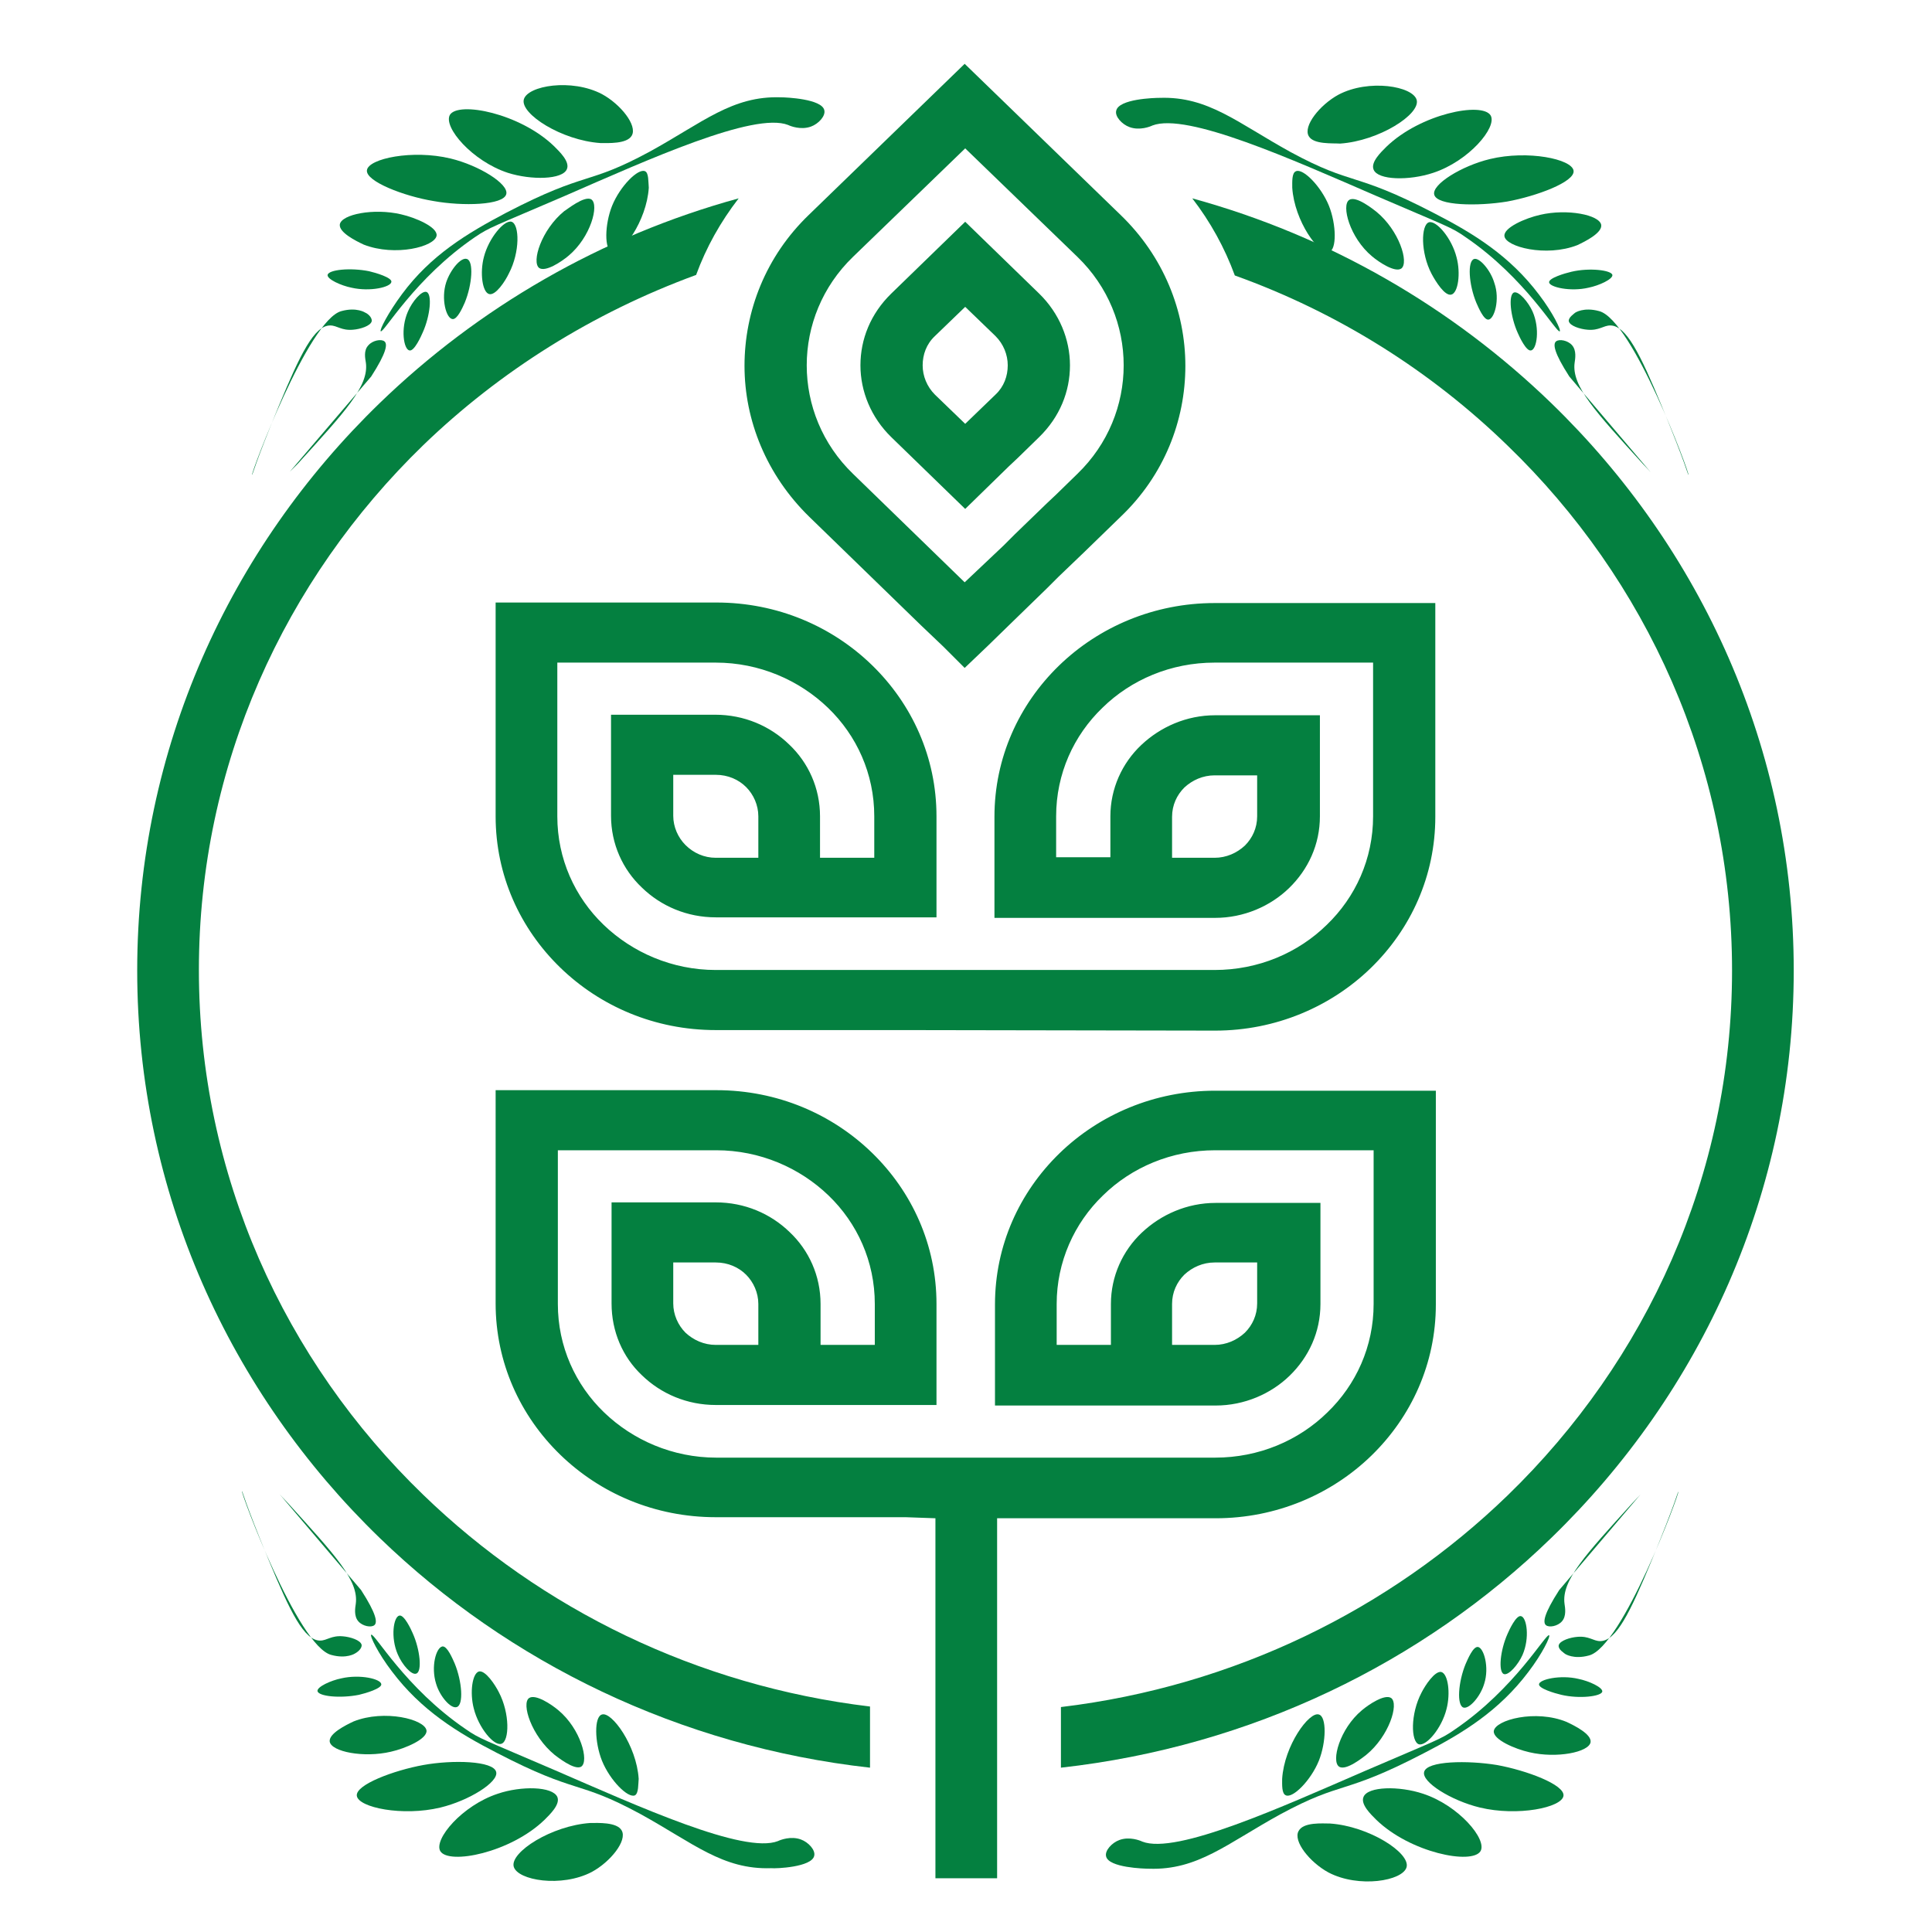 <?xml version="1.0" encoding="utf-8"?>
<!-- Generator: Adobe Illustrator 23.0.1, SVG Export Plug-In . SVG Version: 6.00 Build 0)  -->
<svg version="1.1" id="Calque_1" xmlns="http://www.w3.org/2000/svg" xmlns:xlink="http://www.w3.org/1999/xlink" x="0px" y="0px"
	 viewBox="0 0 36.33 36.33" style="enable-background:new 0 0 36.33 36.33;" xml:space="preserve">
<style type="text/css">
	.st0{fill:#048040;}
</style>
<g>
	<path class="st0" d="M13.46,25.29h0.8v-0.77c0-0.21-0.09-0.41-0.23-0.55c-0.14-0.14-0.34-0.23-0.57-0.23h-0.8v0.77
		c0,0.21,0.09,0.41,0.23,0.55C13.04,25.2,13.24,25.29,13.46,25.29L13.46,25.29L13.46,25.29z M22.04,25.29h0.8
		c0.22,0,0.42-0.09,0.57-0.23c0.14-0.14,0.23-0.33,0.23-0.55v-0.77h-0.8c-0.22,0-0.42,0.09-0.57,0.23h0
		c-0.14,0.14-0.23,0.33-0.23,0.55L22.04,25.29L22.04,25.29L22.04,25.29z M13.46,16.13h0.8v-0.78c0-0.21-0.09-0.41-0.23-0.55
		c-0.14-0.14-0.34-0.23-0.57-0.23h-0.8v0.77c0,0.21,0.09,0.41,0.23,0.55C13.04,16.04,13.24,16.13,13.46,16.13L13.46,16.13
		L13.46,16.13z M22.04,16.13h0.8c0.22,0,0.42-0.09,0.57-0.23c0.14-0.14,0.23-0.33,0.23-0.55v-0.77h-0.8c-0.22,0-0.42,0.09-0.57,0.23
		h0c-0.14,0.14-0.23,0.33-0.23,0.55L22.04,16.13L22.04,16.13L22.04,16.13z M17.03,19.37h-0.59h-2.98c-1.15,0-2.18-0.45-2.93-1.18
		c-0.75-0.73-1.21-1.73-1.21-2.84v-4.02h4.15c1.15,0,2.18,0.45,2.93,1.18c0.75,0.73,1.21,1.73,1.21,2.84v1.9h-4.15
		c-0.54,0-1.03-0.21-1.39-0.56c-0.36-0.34-0.58-0.82-0.58-1.35v-1.9h1.96c0.54,0,1.03,0.21,1.39,0.56c0.36,0.34,0.58,0.82,0.58,1.35
		v0.78h1.02v-0.78c0-0.8-0.33-1.52-0.87-2.04c-0.54-0.52-1.29-0.85-2.11-0.85h-2.98v2.89c0,0.8,0.33,1.52,0.87,2.04
		c0.54,0.52,1.29,0.85,2.11,0.85h2.98h0.59h5.81c0.82,0,1.57-0.32,2.11-0.85c0.54-0.52,0.87-1.24,0.87-2.04v-2.89h-2.98
		c-0.82,0-1.57,0.32-2.11,0.85c-0.54,0.52-0.87,1.24-0.87,2.04v0.77h1.02v-0.77c0-0.52,0.22-1,0.58-1.34l0,0
		c0.36-0.34,0.85-0.56,1.39-0.56h1.97v1.9c0,0.53-0.22,1-0.58,1.35c-0.35,0.34-0.85,0.56-1.39,0.56h-4.15v-1.9
		c0-1.11,0.46-2.11,1.21-2.84c0.75-0.73,1.79-1.18,2.93-1.18h4.15v4.02c0,1.11-0.46,2.11-1.21,2.84c-0.75,0.73-1.79,1.18-2.93,1.18
		L17.03,19.37L17.03,19.37z M17.58,7.42l0.57,0.55l0.57-0.55c0.16-0.15,0.23-0.35,0.23-0.55c0-0.2-0.08-0.4-0.23-0.55l-0.57-0.55
		l-0.57,0.55c-0.16,0.15-0.23,0.35-0.23,0.55C17.35,7.07,17.43,7.27,17.58,7.42L17.58,7.42z M18.15,9.57l-1.39-1.35
		c-0.38-0.37-0.58-0.86-0.58-1.35s0.19-0.97,0.58-1.35l1.39-1.35l1.39,1.35c0.38,0.37,0.58,0.86,0.58,1.35s-0.19,0.97-0.58,1.35
		l-0.4,0.39l-0.17,0.16L18.15,9.57L18.15,9.57L18.15,9.57z M18.87,10.26l0.21-0.21l0.61-0.59l0.17-0.16l0.4-0.39
		c0.58-0.56,0.87-1.3,0.87-2.04c0-0.74-0.29-1.48-0.87-2.04l-2.11-2.04l-2.11,2.04c-0.58,0.56-0.87,1.3-0.87,2.04
		c0,0.74,0.29,1.48,0.87,2.04l2.1,2.04l0,0L18.87,10.26L18.87,10.26L18.87,10.26z M17.74,12.16l-0.42-0.4l-2.1-2.04
		C14.41,8.93,14,7.9,14,6.88c0-1.03,0.4-2.06,1.21-2.84l2.93-2.84l2.93,2.84c0.81,0.78,1.22,1.81,1.22,2.84
		c0,1.03-0.4,2.06-1.22,2.84l-0.69,0.67l-0.48,0.46l-0.21,0.21l-0.72,0.7l-0.39,0.38l-0.44,0.42L17.74,12.16L17.74,12.16
		L17.74,12.16z M16.36,33.24c-3.58-0.4-6.8-1.98-9.22-4.32c-2.82-2.73-4.56-6.5-4.56-10.67s1.74-7.94,4.56-10.67
		c1.85-1.79,4.16-3.14,6.75-3.85c-0.34,0.44-0.61,0.92-0.8,1.44c-1.94,0.71-3.69,1.81-5.13,3.2c-2.61,2.53-4.22,6.02-4.22,9.87
		s1.61,7.35,4.22,9.87c2.21,2.14,5.14,3.59,8.4,3.98L16.36,33.24L16.36,33.24z M22.42,3.73c2.59,0.71,4.9,2.06,6.75,3.85
		c2.82,2.73,4.56,6.5,4.56,10.67s-1.74,7.94-4.56,10.67c-2.42,2.35-5.64,3.92-9.22,4.32V32.1c3.26-0.39,6.19-1.84,8.4-3.98
		c2.61-2.53,4.22-6.02,4.22-9.87c0-3.85-1.61-7.35-4.22-9.87c-1.44-1.4-3.18-2.5-5.13-3.2C23.03,4.66,22.76,4.17,22.42,3.73
		L22.42,3.73z M17.03,28.53h-0.59h-2.98c-1.15,0-2.18-0.45-2.93-1.18c-0.75-0.73-1.21-1.73-1.21-2.84V20.5h4.15
		c1.15,0,2.18,0.45,2.93,1.18c0.75,0.73,1.21,1.73,1.21,2.84v1.9h-4.15c-0.54,0-1.03-0.21-1.39-0.56c-0.36-0.34-0.57-0.82-0.57-1.35
		v-1.9h1.96c0.54,0,1.03,0.21,1.39,0.56c0.36,0.34,0.58,0.82,0.58,1.35v0.77h1.02v-0.77c0-0.8-0.33-1.52-0.87-2.04
		c-0.54-0.52-1.29-0.85-2.11-0.85h-2.98v2.89c0,0.8,0.33,1.52,0.87,2.04c0.54,0.52,1.29,0.85,2.11,0.85h2.98h0.59h5.81
		c0.82,0,1.57-0.32,2.11-0.85c0.54-0.52,0.87-1.24,0.87-2.04v-2.89h-2.98c-0.82,0-1.57,0.32-2.11,0.85
		c-0.54,0.52-0.87,1.25-0.87,2.04v0.77h1.02v-0.77c0-0.52,0.22-1,0.58-1.34l0,0c0.36-0.34,0.85-0.56,1.39-0.56h1.97v1.9
		c0,0.53-0.22,1-0.58,1.35c-0.35,0.34-0.85,0.56-1.39,0.56h-4.15v-1.9c0-1.11,0.46-2.11,1.21-2.84s1.79-1.18,2.93-1.18h4.15v4.02
		c0,1.11-0.46,2.11-1.21,2.84c-0.75,0.73-1.79,1.18-2.93,1.18h-4.11v6.77h-1.16v-6.77L17.03,28.53L17.03,28.53z"/>
	<g>
		<g>
			<g>
				<path class="st0" d="M11.94,33.76c-0.13,0.06-0.47-0.28-0.62-0.65c-0.14-0.35-0.15-0.83,0-0.87c0.18-0.06,0.65,0.58,0.69,1.21
					C12,33.55,12.01,33.72,11.94,33.76z"/>
				<path class="st0" d="M11.69,34.42c0.11,0.19-0.21,0.59-0.56,0.78c-0.57,0.3-1.4,0.16-1.47-0.1c-0.07-0.27,0.71-0.77,1.44-0.82
					C11.24,34.28,11.6,34.26,11.69,34.42z"/>
				<path class="st0" d="M10.93,33.22c0.15-0.1-0.01-0.71-0.43-1.06c-0.13-0.11-0.43-0.31-0.55-0.23C9.8,32.03,9.99,32.64,10.43,33
					C10.46,33.02,10.8,33.3,10.93,33.22z"/>
				<path class="st0" d="M10.48,33.79c0.06,0.14-0.14,0.33-0.24,0.43c-0.64,0.62-1.8,0.85-1.96,0.59c-0.13-0.22,0.41-0.86,1.08-1.08
					C9.8,33.58,10.39,33.59,10.48,33.79z"/>
				<path class="st0" d="M9.33,33.32c0.05,0.19-0.51,0.54-1.05,0.67c-0.71,0.17-1.54,0-1.57-0.22c-0.03-0.21,0.7-0.48,1.25-0.58
					C8.51,33.09,9.28,33.11,9.33,33.32z"/>
				<path class="st0" d="M9.43,32.79c0.15-0.05,0.16-0.57-0.05-0.97c-0.07-0.14-0.25-0.41-0.37-0.39c-0.13,0.03-0.18,0.4-0.1,0.7
					C9,32.49,9.29,32.84,9.43,32.79z"/>
				<path class="st0" d="M8.59,32.1c0.13-0.04,0.1-0.48-0.04-0.82c-0.04-0.09-0.14-0.33-0.23-0.32C8.2,30.98,8.1,31.34,8.2,31.66
					C8.27,31.9,8.48,32.14,8.59,32.1z"/>
				<path class="st0" d="M8.02,32.54c0.02,0.16-0.4,0.34-0.67,0.4c-0.51,0.12-1.12,0-1.15-0.19c-0.02-0.15,0.3-0.31,0.45-0.38
					C7.23,32.14,7.99,32.33,8.02,32.54z"/>
				<path class="st0" d="M7.83,31.47c0.11-0.04,0.07-0.45-0.07-0.76c-0.03-0.07-0.16-0.35-0.25-0.33c-0.11,0.02-0.17,0.41-0.03,0.73
					C7.56,31.3,7.74,31.51,7.83,31.47z"/>
				<path class="st0" d="M7.17,31.67c0.01,0.08-0.29,0.17-0.42,0.2C6.4,31.94,5.99,31.9,5.97,31.8c-0.01-0.08,0.25-0.2,0.45-0.24
					C6.77,31.48,7.16,31.57,7.17,31.67z"/>
				<path class="st0" d="M6.68,31.09c0,0-0.16,0.11-0.45,0.03c-0.63-0.16-1.71-3.07-1.68-3.08c0.01,0,0.05,0.2,0.5,1.29
					c0.41,0.99,0.67,1.52,0.97,1.52c0.13,0,0.21-0.1,0.43-0.08c0.13,0.01,0.33,0.07,0.35,0.16C6.81,31.01,6.7,31.08,6.68,31.09z"/>
				<path class="st0" d="M5.26,28.1c0.03,0.03,0.08,0.09,0.15,0.16c0.89,0.98,1.34,1.46,1.28,1.9c-0.01,0.07-0.04,0.23,0.05,0.33
					c0.08,0.09,0.24,0.12,0.3,0.07c0.06-0.05,0.04-0.21-0.25-0.66"/>
				<path class="st0" d="M15.31,34.9c0.03-0.11-0.11-0.26-0.25-0.31c-0.19-0.07-0.39,0.01-0.43,0.03c-0.64,0.25-2.62-0.65-4.19-1.33
					c-1.37-0.59-1.42-0.59-1.69-0.78c-1.13-0.77-1.71-1.81-1.77-1.77c-0.03,0.02,0.13,0.35,0.39,0.69c0.55,0.73,1.23,1.15,1.97,1.53
					c1.54,0.8,1.5,0.5,2.7,1.15c1,0.55,1.55,1.05,2.46,1.02C14.6,35.14,15.26,35.11,15.31,34.9z"/>
			</g>
			<g>
				<path class="st0" d="M24.18,33.76c0.13,0.06,0.47-0.28,0.62-0.65c0.14-0.35,0.15-0.83,0-0.87c-0.18-0.06-0.65,0.58-0.69,1.21
					C24.11,33.56,24.1,33.73,24.18,33.76z"/>
				<path class="st0" d="M24.42,34.43c-0.11,0.19,0.21,0.59,0.56,0.78c0.57,0.3,1.4,0.16,1.47-0.1c0.07-0.27-0.71-0.77-1.44-0.82
					C24.87,34.29,24.51,34.26,24.42,34.43z"/>
				<path class="st0" d="M25.18,33.22c-0.15-0.1,0.01-0.71,0.43-1.06c0.13-0.11,0.43-0.31,0.55-0.23c0.15,0.11-0.04,0.72-0.47,1.07
					C25.65,33.03,25.31,33.31,25.18,33.22z"/>
				<path class="st0" d="M25.64,33.79c-0.06,0.14,0.14,0.33,0.24,0.43c0.64,0.62,1.8,0.85,1.96,0.59c0.13-0.22-0.41-0.86-1.08-1.08
					C26.31,33.58,25.72,33.59,25.64,33.79z"/>
				<path class="st0" d="M26.78,33.32c-0.05,0.19,0.51,0.54,1.05,0.67c0.71,0.17,1.54,0,1.57-0.22c0.03-0.21-0.7-0.48-1.25-0.58
					C27.6,33.1,26.83,33.11,26.78,33.32z"/>
				<path class="st0" d="M26.68,32.8c-0.15-0.05-0.16-0.57,0.05-0.97c0.07-0.14,0.25-0.41,0.37-0.39c0.13,0.03,0.18,0.4,0.1,0.7
					C27.11,32.5,26.82,32.84,26.68,32.8z"/>
				<path class="st0" d="M27.52,32.11c-0.13-0.04-0.1-0.48,0.04-0.82c0.04-0.09,0.14-0.33,0.23-0.32c0.11,0.01,0.22,0.38,0.12,0.69
					C27.84,31.9,27.63,32.14,27.52,32.11z"/>
				<path class="st0" d="M28.09,32.55c-0.02,0.16,0.4,0.34,0.67,0.4c0.51,0.12,1.12,0,1.15-0.19c0.02-0.15-0.3-0.31-0.45-0.38
					C28.88,32.14,28.12,32.34,28.09,32.55z"/>
				<path class="st0" d="M28.28,31.48c-0.11-0.04-0.07-0.45,0.07-0.76c0.03-0.07,0.16-0.35,0.25-0.33c0.11,0.02,0.17,0.41,0.03,0.73
					C28.55,31.3,28.37,31.51,28.28,31.48z"/>
				<path class="st0" d="M28.94,31.67c-0.01,0.08,0.29,0.17,0.42,0.2c0.34,0.08,0.75,0.03,0.77-0.06c0.01-0.08-0.25-0.2-0.45-0.24
					C29.34,31.49,28.95,31.58,28.94,31.67z"/>
				<path class="st0" d="M29.43,31.1c0,0,0.16,0.11,0.45,0.03c0.63-0.16,1.71-3.07,1.68-3.08c-0.01,0-0.05,0.2-0.5,1.29
					c-0.41,0.99-0.67,1.52-0.97,1.52c-0.13,0-0.21-0.1-0.43-0.08c-0.13,0.01-0.33,0.07-0.35,0.16C29.3,31.02,29.41,31.08,29.43,31.1
					z"/>
				<path class="st0" d="M30.85,28.1c-0.03,0.03-0.08,0.09-0.15,0.16c-0.89,0.98-1.34,1.46-1.28,1.9c0.01,0.07,0.04,0.23-0.05,0.33
					c-0.08,0.09-0.24,0.12-0.3,0.07c-0.06-0.05-0.04-0.21,0.25-0.66"/>
				<path class="st0" d="M20.8,34.91c-0.03-0.11,0.11-0.26,0.25-0.31c0.19-0.07,0.39,0.01,0.43,0.03c0.64,0.25,2.62-0.65,4.19-1.33
					c1.37-0.59,1.42-0.59,1.69-0.78c1.13-0.77,1.71-1.81,1.77-1.77c0.03,0.02-0.13,0.35-0.39,0.69c-0.55,0.73-1.23,1.15-1.97,1.53
					c-1.54,0.8-1.5,0.5-2.7,1.15c-1,0.55-1.55,1.05-2.46,1.02C21.51,35.14,20.85,35.12,20.8,34.91z"/>
			</g>
		</g>
		<g>
			<g>
				<path class="st0" d="M24.37,3.22c0.13-0.06,0.47,0.28,0.62,0.65c0.14,0.35,0.15,0.83,0,0.87c-0.18,0.06-0.65-0.58-0.69-1.21
					C24.3,3.42,24.29,3.25,24.37,3.22z"/>
				<path class="st0" d="M24.61,2.56c-0.11-0.19,0.21-0.59,0.56-0.78c0.57-0.3,1.4-0.16,1.47,0.1c0.07,0.27-0.71,0.77-1.44,0.82
					C25.06,2.69,24.7,2.72,24.61,2.56z"/>
				<path class="st0" d="M25.37,3.76c-0.15,0.1,0.01,0.71,0.43,1.06c0.13,0.11,0.43,0.31,0.55,0.23c0.15-0.11-0.04-0.72-0.47-1.07
					C25.84,3.95,25.5,3.67,25.37,3.76z"/>
				<path class="st0" d="M25.83,3.19c-0.06-0.14,0.14-0.33,0.24-0.43c0.64-0.62,1.8-0.85,1.96-0.59c0.13,0.22-0.41,0.86-1.08,1.08
					C26.5,3.4,25.91,3.39,25.83,3.19z"/>
				<path class="st0" d="M26.97,3.66c-0.05-0.19,0.51-0.54,1.05-0.67c0.71-0.17,1.54,0,1.57,0.22c0.03,0.21-0.7,0.48-1.25,0.58
					C27.79,3.88,27.02,3.87,26.97,3.66z"/>
				<path class="st0" d="M26.87,4.18c-0.15,0.05-0.16,0.57,0.05,0.97C27,5.3,27.17,5.57,27.29,5.54c0.13-0.03,0.18-0.4,0.1-0.7
					C27.3,4.48,27.01,4.14,26.87,4.18z"/>
				<path class="st0" d="M27.72,4.87c-0.13,0.04-0.1,0.48,0.04,0.82c0.04,0.09,0.14,0.33,0.23,0.32C28.1,6,28.21,5.63,28.1,5.32
					C28.03,5.08,27.82,4.84,27.72,4.87z"/>
				<path class="st0" d="M28.29,4.44c-0.02-0.16,0.4-0.34,0.67-0.4c0.51-0.12,1.12,0,1.15,0.19c0.02,0.15-0.3,0.31-0.45,0.38
					C29.07,4.84,28.31,4.64,28.29,4.44z"/>
				<path class="st0" d="M28.47,5.5c-0.11,0.04-0.07,0.45,0.07,0.76c0.03,0.07,0.16,0.35,0.25,0.33c0.11-0.02,0.17-0.41,0.03-0.73
					C28.74,5.68,28.56,5.47,28.47,5.5z"/>
				<path class="st0" d="M29.13,5.31c-0.01-0.08,0.29-0.17,0.42-0.2c0.34-0.08,0.75-0.03,0.77,0.06c0.01,0.08-0.25,0.2-0.45,0.24
					C29.53,5.49,29.14,5.4,29.13,5.31z"/>
				<path class="st0" d="M29.62,5.88c0,0,0.16-0.11,0.45-0.03c0.63,0.16,1.71,3.07,1.68,3.08c-0.01,0-0.05-0.2-0.5-1.29
					c-0.41-0.99-0.67-1.52-0.97-1.52c-0.13,0-0.21,0.1-0.43,0.08c-0.13-0.01-0.33-0.07-0.35-0.16C29.49,5.97,29.6,5.9,29.62,5.88z"
					/>
				<path class="st0" d="M31.04,8.88c-0.03-0.03-0.08-0.09-0.15-0.16c-0.89-0.98-1.34-1.46-1.28-1.9c0.01-0.07,0.04-0.23-0.05-0.33
					c-0.08-0.09-0.24-0.12-0.3-0.07c-0.06,0.05-0.04,0.21,0.25,0.66"/>
				<path class="st0" d="M20.99,2.08c-0.03,0.11,0.11,0.26,0.25,0.31c0.19,0.07,0.39-0.01,0.43-0.03C22.32,2.11,24.3,3,25.87,3.68
					c1.37,0.59,1.42,0.59,1.69,0.78c1.13,0.77,1.71,1.81,1.77,1.77c0.03-0.02-0.13-0.35-0.39-0.69c-0.55-0.73-1.23-1.15-1.97-1.53
					c-1.54-0.8-1.5-0.5-2.7-1.15c-1-0.55-1.55-1.05-2.46-1.02C21.7,1.84,21.04,1.86,20.99,2.08z"/>
			</g>
			<g>
				<path class="st0" d="M12.13,3.22c-0.13-0.06-0.47,0.28-0.62,0.65c-0.14,0.35-0.15,0.83,0,0.87c0.18,0.06,0.65-0.58,0.69-1.21
					C12.19,3.42,12.2,3.25,12.13,3.22z"/>
				<path class="st0" d="M11.88,2.55c0.11-0.19-0.21-0.59-0.56-0.78c-0.57-0.3-1.4-0.16-1.47,0.1c-0.07,0.27,0.71,0.77,1.44,0.82
					C11.43,2.69,11.79,2.71,11.88,2.55z"/>
				<path class="st0" d="M11.12,3.75c0.15,0.1-0.01,0.71-0.43,1.06c-0.13,0.11-0.43,0.31-0.55,0.23c-0.15-0.11,0.04-0.72,0.47-1.07
					C10.65,3.95,10.99,3.67,11.12,3.75z"/>
				<path class="st0" d="M10.66,3.18c0.06-0.14-0.14-0.33-0.24-0.43c-0.64-0.62-1.8-0.85-1.96-0.59C8.33,2.39,8.88,3.03,9.55,3.25
					C9.99,3.39,10.58,3.38,10.66,3.18z"/>
				<path class="st0" d="M9.52,3.65c0.05-0.19-0.51-0.54-1.05-0.67c-0.71-0.17-1.54,0-1.57,0.22C6.87,3.41,7.6,3.69,8.15,3.78
					C8.7,3.88,9.47,3.86,9.52,3.65z"/>
				<path class="st0" d="M9.62,4.17c0.15,0.05,0.16,0.57-0.05,0.97C9.5,5.29,9.32,5.56,9.2,5.53c-0.13-0.03-0.18-0.4-0.1-0.7
					C9.19,4.48,9.48,4.13,9.62,4.17z"/>
				<path class="st0" d="M8.78,4.87c0.13,0.04,0.1,0.48-0.04,0.82C8.7,5.78,8.6,6.01,8.51,6C8.39,5.99,8.29,5.62,8.39,5.31
					C8.47,5.07,8.67,4.83,8.78,4.87z"/>
				<path class="st0" d="M8.21,4.43c0.02-0.16-0.4-0.34-0.67-0.4c-0.51-0.12-1.12,0-1.15,0.19c-0.02,0.15,0.3,0.31,0.45,0.38
					C7.43,4.83,8.18,4.64,8.21,4.43z"/>
				<path class="st0" d="M8.02,5.49c0.11,0.04,0.07,0.45-0.07,0.76C7.92,6.32,7.79,6.61,7.7,6.59C7.59,6.57,7.53,6.18,7.67,5.86
					C7.75,5.67,7.93,5.46,8.02,5.49z"/>
				<path class="st0" d="M7.36,5.3c0.01-0.08-0.29-0.17-0.42-0.2C6.59,5.03,6.18,5.07,6.16,5.17c-0.01,0.08,0.25,0.2,0.45,0.24
					C6.96,5.49,7.35,5.4,7.36,5.3z"/>
				<path class="st0" d="M6.87,5.88c0,0-0.16-0.11-0.45-0.03C5.8,6.01,4.71,8.92,4.74,8.93c0.01,0,0.05-0.2,0.5-1.29
					c0.41-0.99,0.67-1.52,0.97-1.52c0.13,0,0.21,0.1,0.43,0.08c0.13-0.01,0.33-0.07,0.35-0.16C7,5.96,6.9,5.89,6.87,5.88z"/>
				<path class="st0" d="M5.45,8.87C5.48,8.84,5.53,8.79,5.6,8.72c0.89-0.98,1.34-1.46,1.28-1.9C6.87,6.75,6.83,6.59,6.93,6.49
					c0.08-0.09,0.24-0.12,0.3-0.07c0.06,0.05,0.04,0.21-0.25,0.66"/>
				<path class="st0" d="M15.5,2.07c0.03,0.11-0.11,0.26-0.25,0.31c-0.19,0.07-0.39-0.01-0.43-0.03C14.18,2.1,12.19,3,10.63,3.68
					C9.26,4.27,9.21,4.27,8.93,4.46C7.8,5.23,7.22,6.26,7.16,6.23C7.13,6.21,7.3,5.88,7.56,5.53C8.1,4.8,8.78,4.39,9.52,4
					c1.54-0.8,1.5-0.5,2.7-1.15c1-0.55,1.55-1.05,2.46-1.02C14.79,1.83,15.45,1.86,15.5,2.07z"/>
			</g>
		</g>
	</g>
</g>
</svg>
